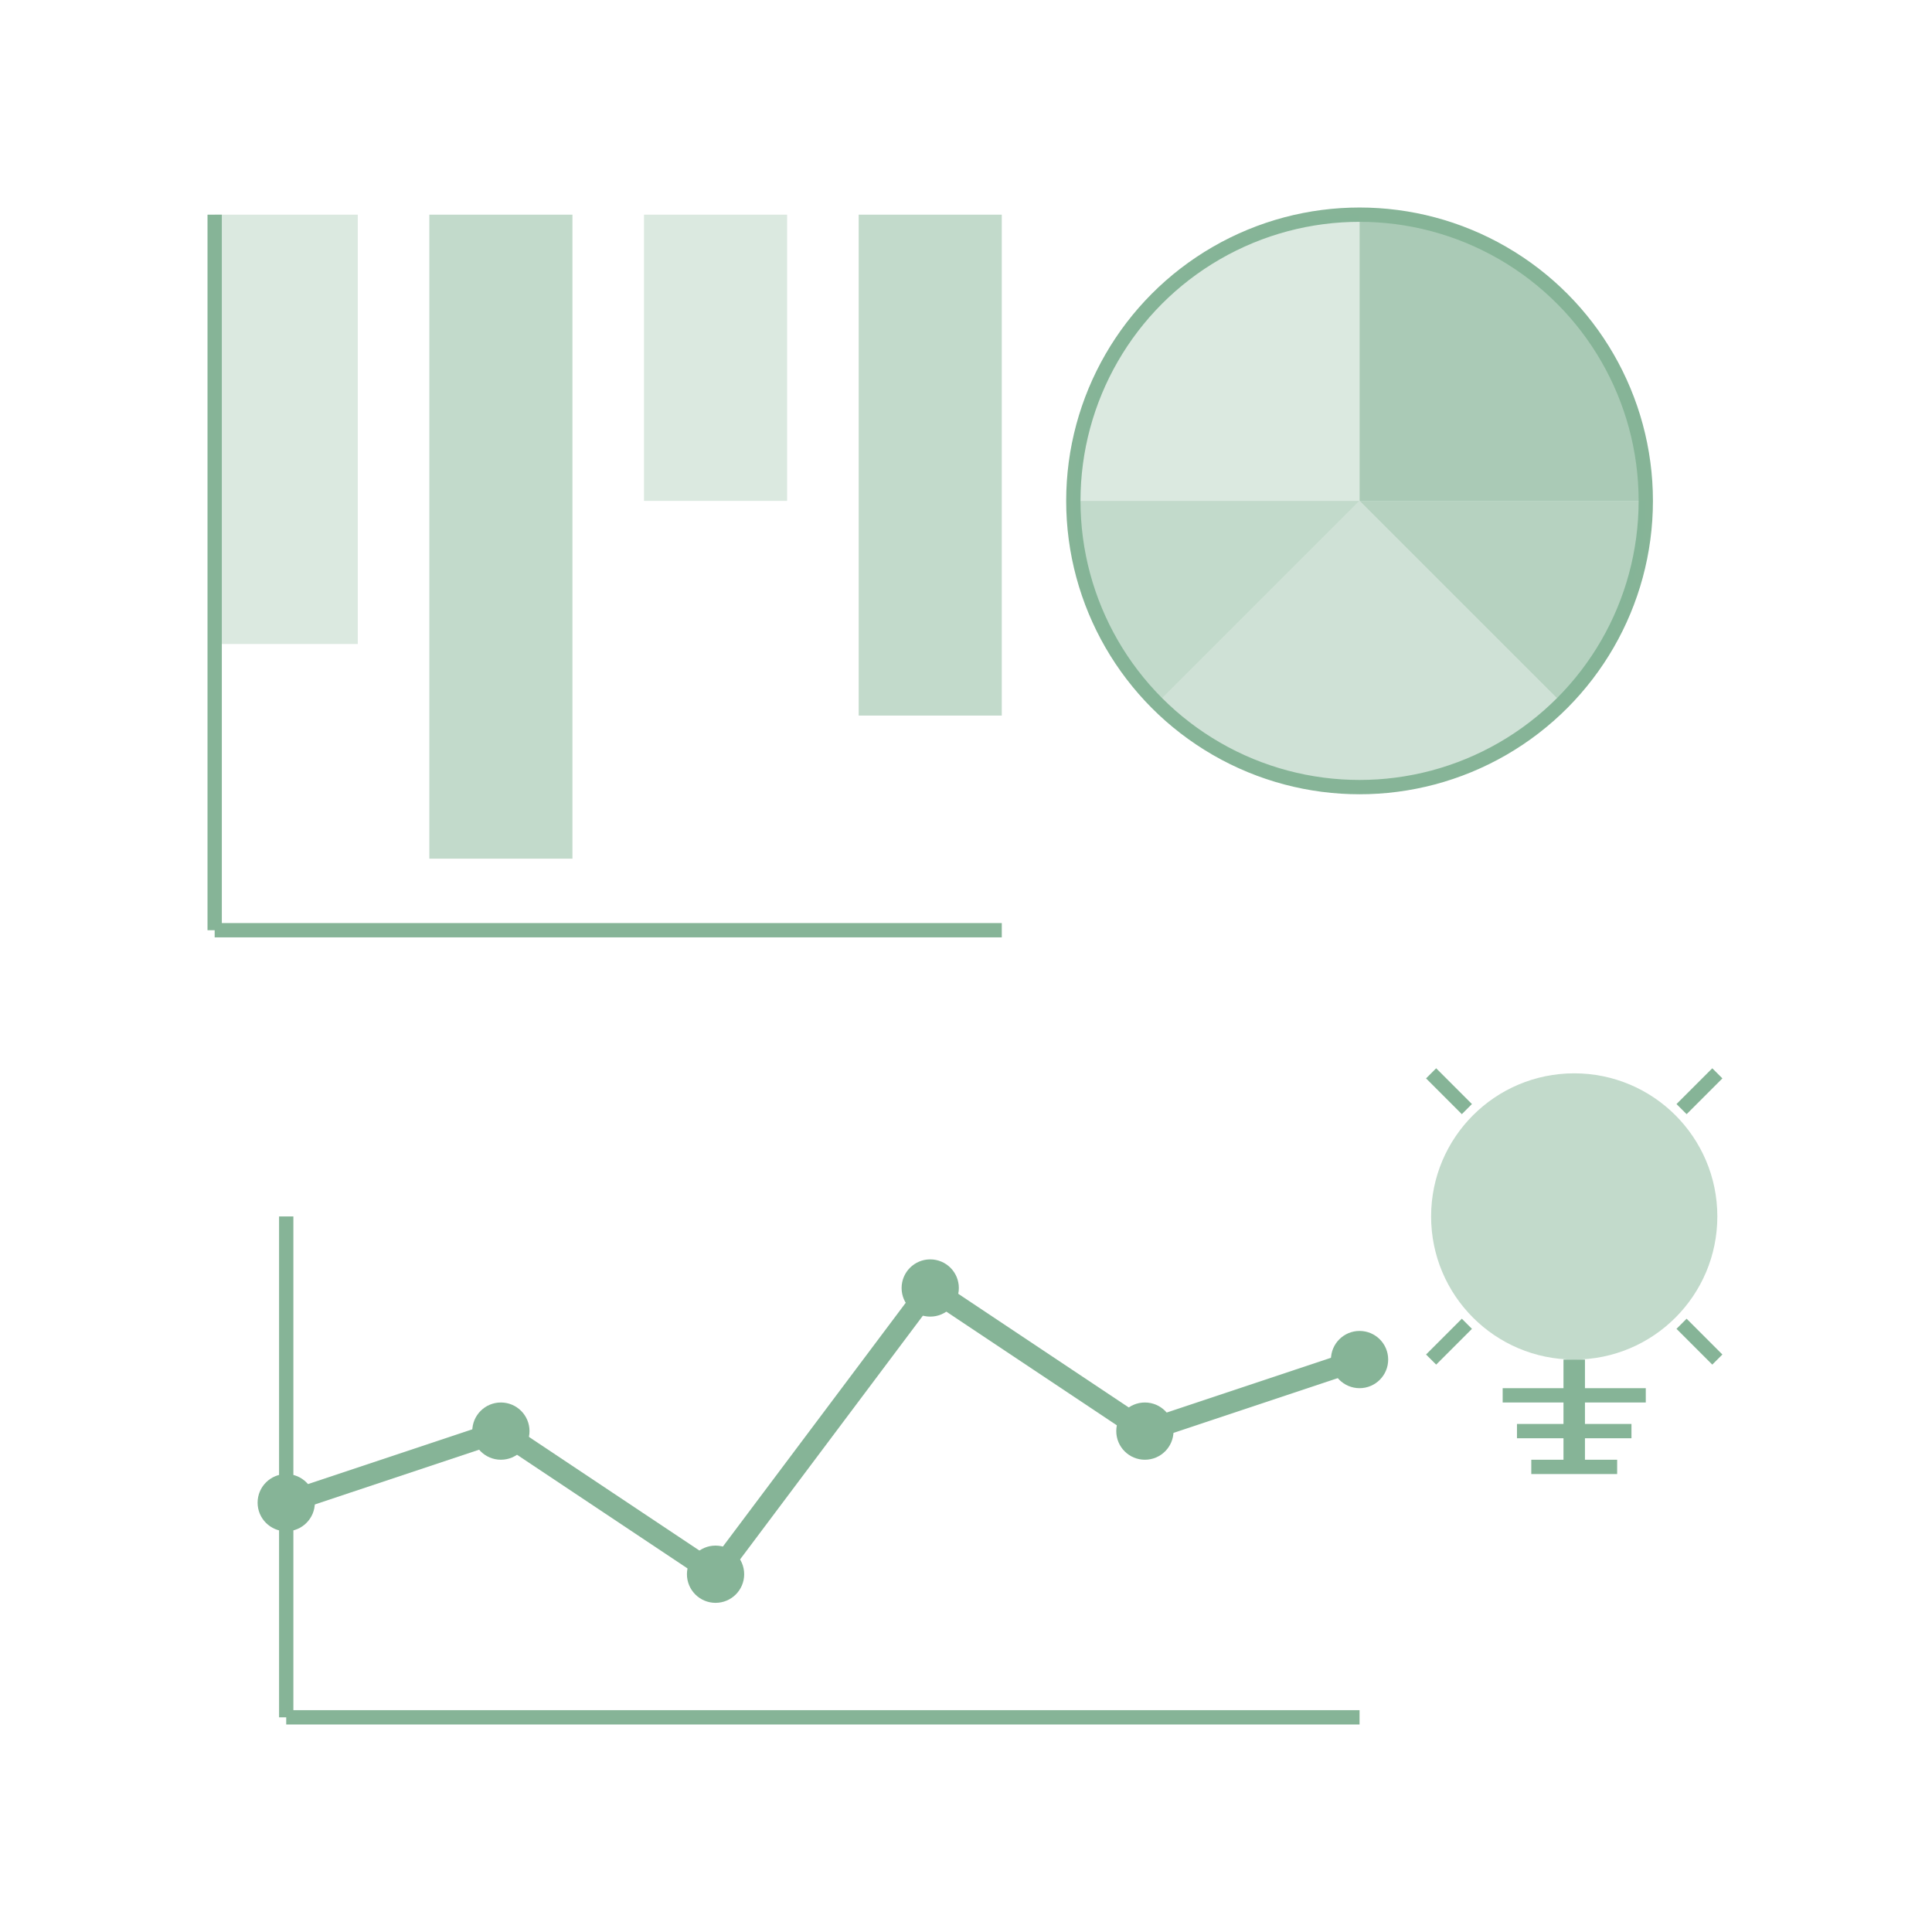 <?xml version="1.0" encoding="UTF-8"?>
<svg width="270" height="270" viewBox="0 0 270 270" fill="none" xmlns="http://www.w3.org/2000/svg">
  <!-- Insights elements -->
  <g opacity="0.5">
    <!-- Bar Chart -->
    <g transform="translate(30, 30)">
      <rect x="0" y="0" width="20" height="60" fill="#0d6a30" opacity="0.3" />
      <rect x="30" y="0" width="20" height="90" fill="#0d6a30" opacity="0.5" />
      <rect x="60" y="0" width="20" height="40" fill="#0d6a30" opacity="0.3" />
      <rect x="90" y="0" width="20" height="70" fill="#0d6a30" opacity="0.5" />
      <line x1="0" y1="100" x2="110" y2="100" stroke="#0d6a30" stroke-width="2" />
      <line x1="0" y1="100" x2="0" y2="0" stroke="#0d6a30" stroke-width="2" />
    </g>
    
    <!-- Pie Chart -->
    <g transform="translate(190, 70)">
      <circle cx="0" cy="0" r="40" fill="none" stroke="#0d6a30" stroke-width="2" />
      <path d="M0,0 L40,0 A40,40 0 0,1 28,28 Z" fill="#0d6a30" opacity="0.6" />
      <path d="M0,0 L28,28 A40,40 0 0,1 -28,28 Z" fill="#0d6a30" opacity="0.4" />
      <path d="M0,0 L-28,28 A40,40 0 0,1 -40,0 Z" fill="#0d6a30" opacity="0.5" />
      <path d="M0,0 L-40,0 A40,40 0 0,1 0,-40 Z" fill="#0d6a30" opacity="0.3" />
      <path d="M0,0 L0,-40 A40,40 0 0,1 40,0 Z" fill="#0d6a30" opacity="0.7" />
    </g>
    
    <!-- Line Chart -->
    <g transform="translate(40, 170)">
      <polyline points="0,40 30,30 60,50 90,10 120,30 150,20" fill="none" stroke="#0d6a30" stroke-width="3" />
      <circle cx="0" cy="40" r="4" fill="#0d6a30" />
      <circle cx="30" cy="30" r="4" fill="#0d6a30" />
      <circle cx="60" cy="50" r="4" fill="#0d6a30" />
      <circle cx="90" cy="10" r="4" fill="#0d6a30" />
      <circle cx="120" cy="30" r="4" fill="#0d6a30" />
      <circle cx="150" cy="20" r="4" fill="#0d6a30" />
      <line x1="0" y1="70" x2="150" y2="70" stroke="#0d6a30" stroke-width="2" />
      <line x1="0" y1="70" x2="0" y2="0" stroke="#0d6a30" stroke-width="2" />
    </g>
    
    <!-- Lightbulb -->
    <g transform="translate(220, 170)">
      <circle cx="0" cy="0" r="20" fill="#0d6a30" opacity="0.5" />
      <path d="M0,20 L0,35" stroke="#0d6a30" stroke-width="3" />
      <path d="M-10,25 L10,25" stroke="#0d6a30" stroke-width="2" />
      <path d="M-8,30 L8,30" stroke="#0d6a30" stroke-width="2" />
      <path d="M-6,35 L6,35" stroke="#0d6a30" stroke-width="2" />
      <path d="M-15,-15 L-20,-20 M15,-15 L20,-20 M-15,15 L-20,20 M15,15 L20,20" stroke="#0d6a30" stroke-width="2" />
    </g>
  </g>
</svg>
